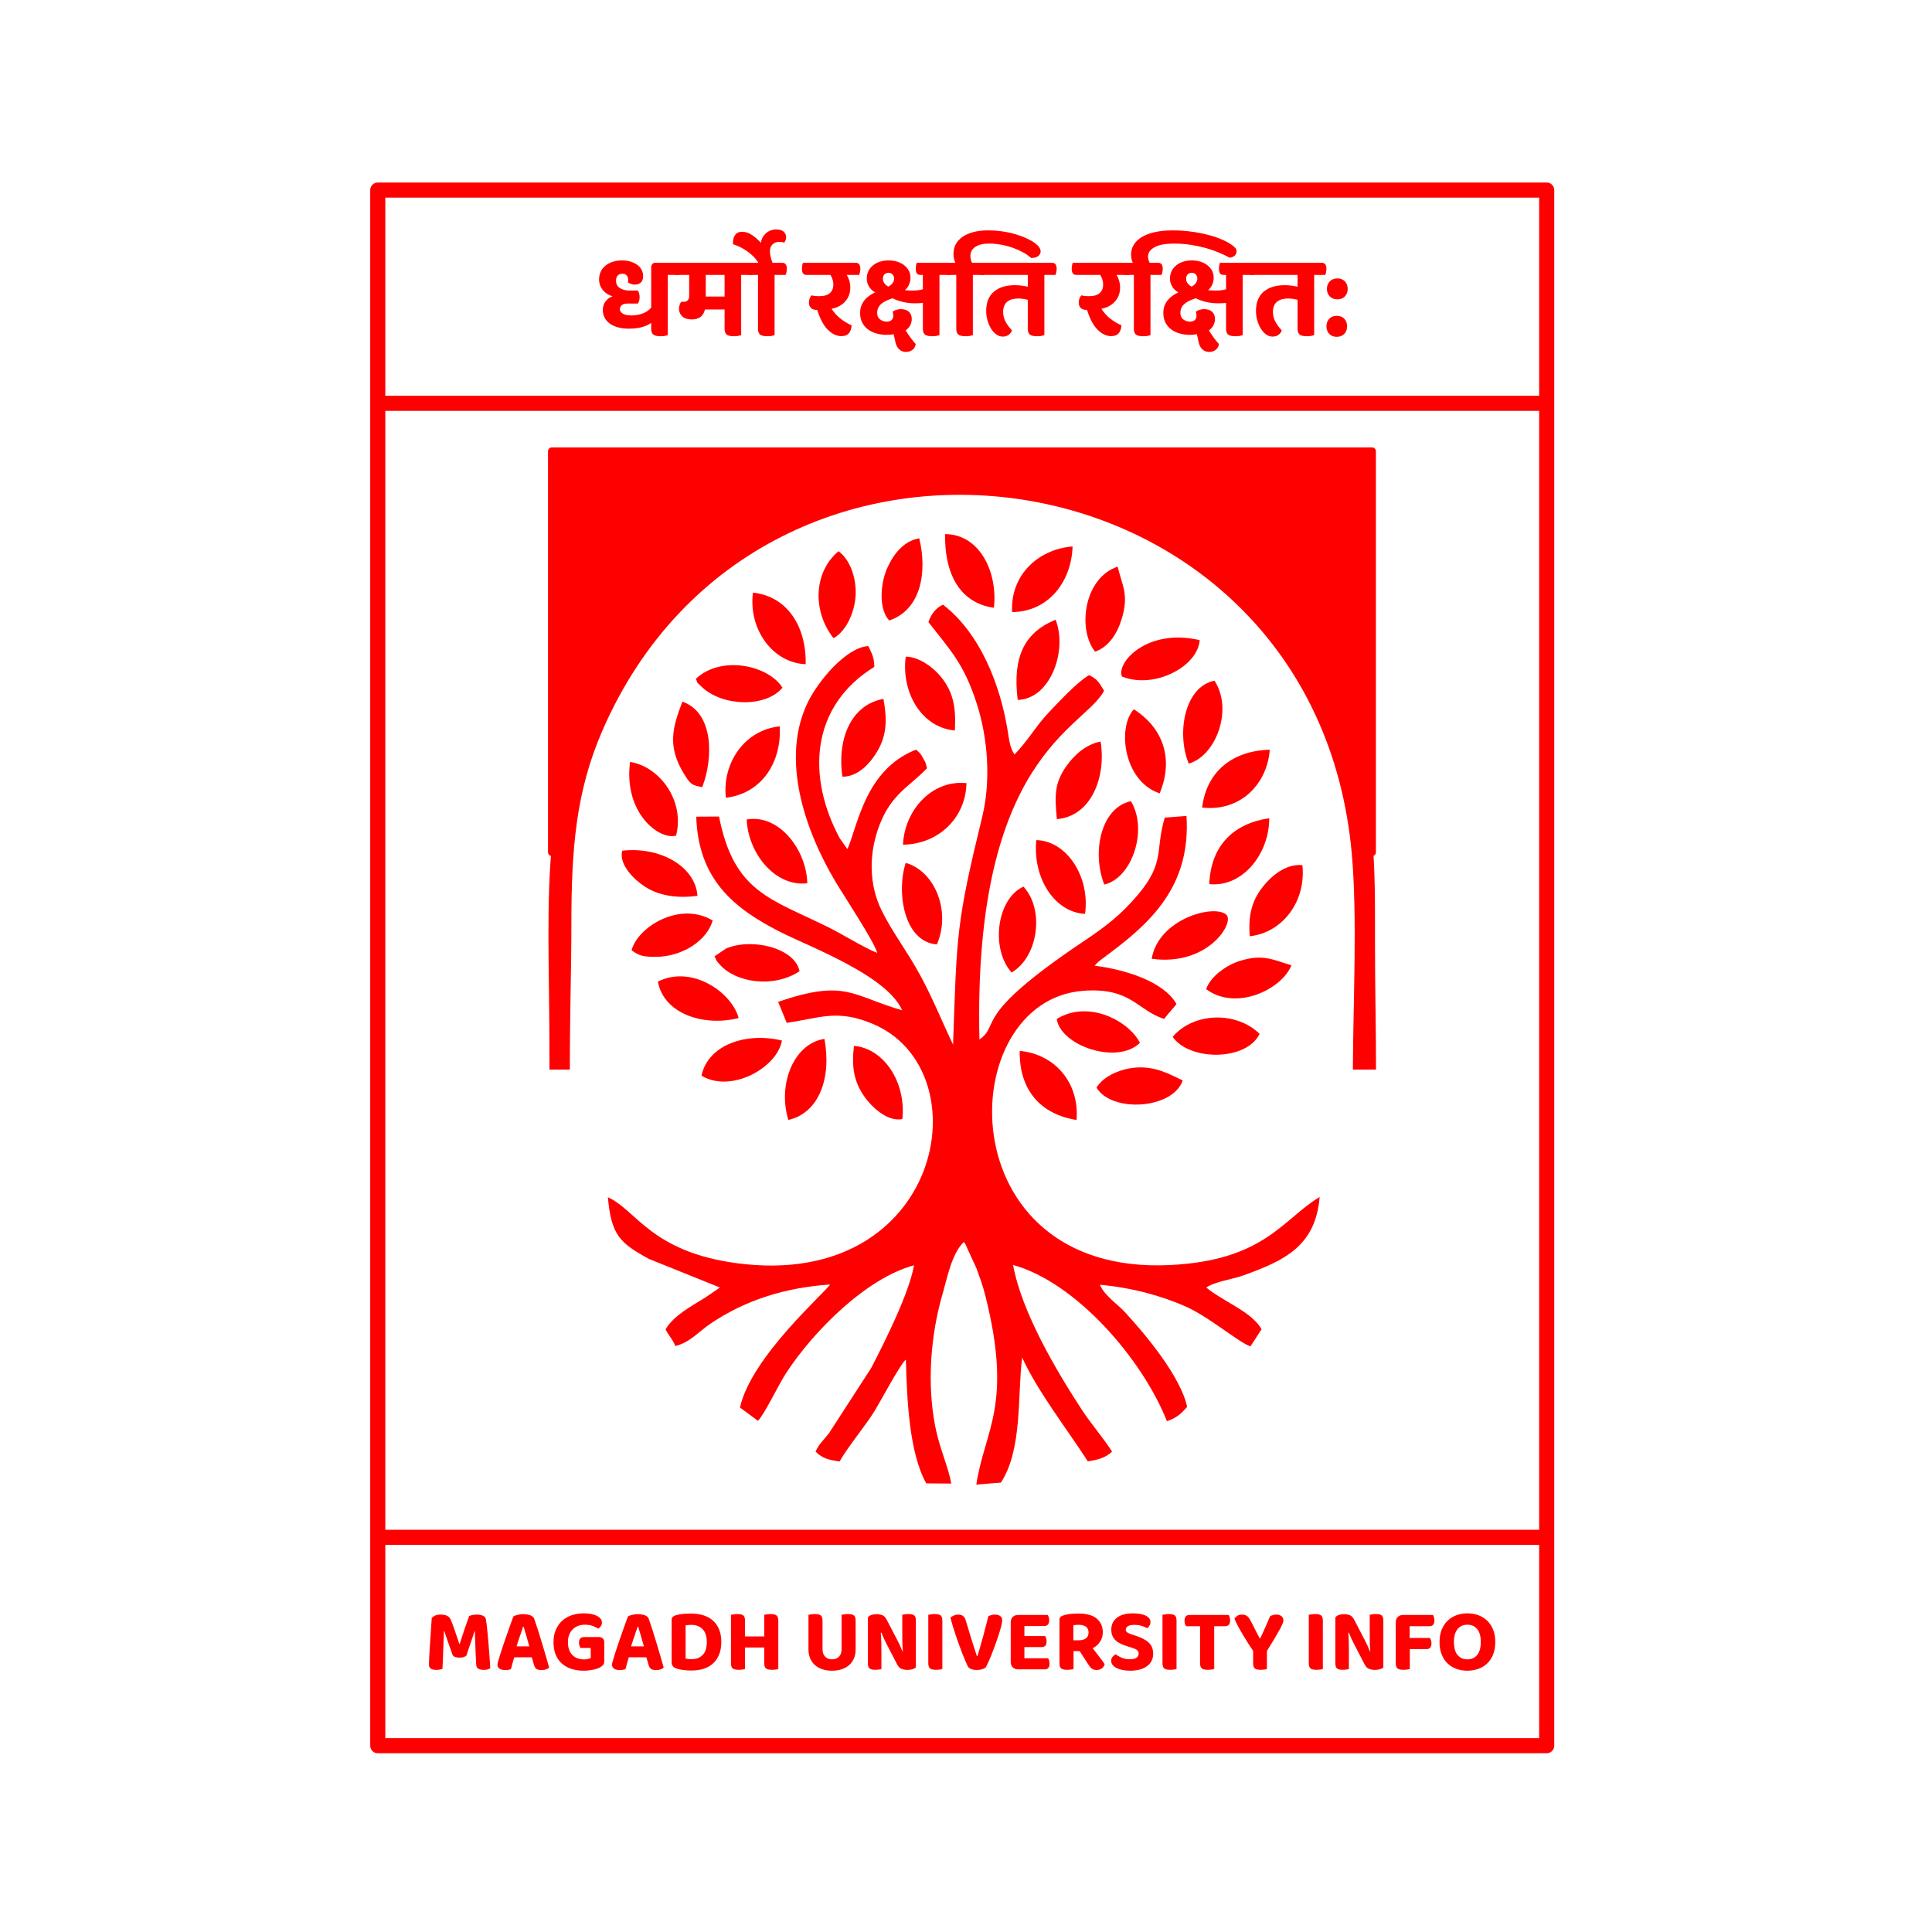 <?xml version="1.0" encoding="UTF-8"?>
<!DOCTYPE svg PUBLIC "-//W3C//DTD SVG 1.1//EN" "http://www.w3.org/Graphics/SVG/1.1/DTD/svg11.dtd">
<!-- Creator: CorelDRAW 2021 (64-Bit) -->
<svg xmlns="http://www.w3.org/2000/svg" xml:space="preserve" width="43.349mm" height="43.349mm" version="1.1" style="shape-rendering:geometricPrecision; text-rendering:geometricPrecision; image-rendering:optimizeQuality; fill-rule:evenodd; clip-rule:evenodd"
viewBox="0 0 4334.92 4334.92"
 xmlns:xlink="http://www.w3.org/1999/xlink"
 xmlns:xodm="http://www.corel.com/coreldraw/odm/2003">
 <defs>
  <style type="text/css">
   <![CDATA[
    .str0 {stroke:red;stroke-width:33.87;stroke-linecap:round;stroke-linejoin:round;stroke-miterlimit:22.926}
    .str1 {stroke:red;stroke-width:16.93;stroke-linecap:round;stroke-linejoin:round;stroke-miterlimit:22.926}
    .fil0 {fill:none}
    .fil2 {fill:red}
    .fil1 {fill:red;fill-rule:nonzero}
   ]]>
  </style>
 </defs>
 <g id="Layer_x0020_1">
  <g id="_2536985975568">
   <path class="fil0 str0" d="M847.61 426.5l2622.78 0 0 478.47 -2622.78 0 0 -5.53 0 -472.94zm2622.78 478.47l-2622.78 0 0 2538.85m0 0l0 5.53 2622.78 0 0 -2544.38m-2622.78 2544.38l0 467.54 2622.78 0 0 -467.54 -2622.78 0z"/>
   <path class="fil1" d="M1046.39 3714.91c-1.61,1.34 -3.69,2.41 -6.23,3.21 -2.54,0.81 -5.42,1.21 -8.63,1.21 -4.29,0 -7.87,-0.54 -10.75,-1.61 -2.87,-1.07 -4.78,-2.94 -5.72,-5.62 -4.28,-12.45 -7.93,-22.79 -10.94,-31.02 -3.01,-8.23 -5.39,-15.36 -7.13,-21.39l-0.8 0c-0.4,8.3 -0.74,15.9 -1.01,22.79 -0.26,6.9 -0.5,13.62 -0.7,20.18 -0.2,6.56 -0.43,13.19 -0.7,19.88 -0.27,6.69 -0.6,14.06 -1.01,22.09 -1.47,0.53 -3.44,1.04 -5.92,1.5 -2.48,0.47 -5.05,0.71 -7.73,0.71 -5.22,0 -9.3,-0.91 -12.25,-2.71 -2.94,-1.81 -4.41,-4.92 -4.41,-9.34 0,-2.54 0.1,-6.06 0.3,-10.54 0.2,-4.49 0.46,-9.64 0.8,-15.46 0.33,-5.83 0.74,-12.08 1.2,-18.78 0.47,-6.69 0.94,-13.48 1.41,-20.38 0.47,-6.89 0.9,-13.72 1.3,-20.48 0.41,-6.76 0.81,-13.02 1.21,-18.77 1.07,-1.47 3.25,-3.11 6.53,-4.92 3.27,-1.81 7.86,-2.71 13.75,-2.71 6.29,0 11.24,1 14.86,3.01 3.61,2.01 6.36,5.29 8.23,9.84 1.47,3.61 3.01,7.66 4.62,12.15 1.6,4.48 3.21,9.07 4.82,13.75 1.6,4.69 3.18,9.34 4.72,13.96 1.54,4.61 2.97,8.86 4.31,12.75l1.01 0c3.74,-11.78 7.49,-23.2 11.24,-34.24 3.75,-11.04 7.03,-20.31 9.84,-27.81 1.87,-0.94 4.25,-1.74 7.13,-2.41 2.88,-0.67 6.05,-1 9.54,-1 6.02,0 10.84,0.87 14.45,2.61 3.62,1.74 5.76,4.28 6.43,7.63 0.53,2.68 1.14,6.76 1.8,12.25 0.67,5.48 1.34,11.78 2.01,18.87 0.67,7.1 1.34,14.56 2.01,22.39 0.67,7.83 1.27,15.39 1.81,22.69 0.53,7.29 1,13.95 1.4,19.98 0.4,6.02 0.67,10.71 0.81,14.05 -2.01,1.21 -4.15,2.11 -6.43,2.71 -2.27,0.61 -5.15,0.91 -8.63,0.91 -4.42,0 -8.2,-0.81 -11.35,-2.41 -3.14,-1.61 -4.85,-4.76 -5.12,-9.44 -0.93,-15.53 -1.57,-29.75 -1.91,-42.67 -0.33,-12.92 -0.7,-23.52 -1.1,-31.82l-1 0c-1.61,5.62 -3.92,12.71 -6.93,21.28 -3.01,8.57 -6.73,19.61 -11.14,33.13z"/>
   <path id="_1" class="fil1" d="M1193.16 3718.52l-39.35 0c-1.48,4.82 -2.85,9.58 -4.12,14.26 -1.27,4.69 -2.38,8.84 -3.31,12.45 -1.74,0.54 -3.55,1 -5.42,1.41 -1.88,0.4 -4.15,0.6 -6.83,0.6 -5.89,0 -10.34,-1.04 -13.35,-3.11 -3.02,-2.08 -4.52,-5.06 -4.52,-8.94 0,-1.87 0.27,-3.68 0.8,-5.42 0.54,-1.74 1.14,-3.75 1.81,-6.02 0.94,-3.62 2.27,-8.1 4.02,-13.46 1.74,-5.35 3.64,-11.14 5.72,-17.37 2.07,-6.22 4.25,-12.61 6.52,-19.17 2.28,-6.56 4.49,-12.82 6.63,-18.78 2.14,-5.95 4.08,-11.41 5.82,-16.36 1.74,-4.95 3.21,-8.9 4.42,-11.85 2.01,-1.2 5.12,-2.34 9.34,-3.41 4.21,-1.07 8.4,-1.61 12.55,-1.61 6.02,0 11.34,0.84 15.96,2.51 4.62,1.68 7.6,4.45 8.93,8.34 2.55,7.09 5.29,15.32 8.24,24.69 2.94,9.37 5.92,19.01 8.93,28.92 3.01,9.9 5.92,19.68 8.74,29.31 2.81,9.64 5.28,18.27 7.42,25.9 -1.47,1.75 -3.64,3.15 -6.52,4.22 -2.88,1.07 -6.33,1.61 -10.34,1.61 -5.76,0 -9.81,-1.01 -12.15,-3.01 -2.34,-2.01 -4.05,-5.16 -5.12,-9.44l-4.82 -16.27zm-19.48 -68.67c-1.87,6.03 -4.18,12.89 -6.92,20.59 -2.75,7.69 -5.32,15.56 -7.73,23.59l28.71 0c-2.28,-8.43 -4.58,-16.5 -6.93,-24.2 -2.34,-7.69 -4.31,-14.35 -5.92,-19.98l-1.21 0z"/>
   <path id="_2" class="fil1" d="M1355.8 3726.76c0,3.88 -0.74,6.76 -2.21,8.63 -1.47,1.88 -3.81,3.75 -7.03,5.62 -1.87,1.07 -4.15,2.08 -6.82,3.02 -2.68,0.93 -5.66,1.74 -8.94,2.4 -3.28,0.67 -6.69,1.21 -10.24,1.61 -3.55,0.4 -7.06,0.6 -10.54,0.6 -9.64,0 -18.57,-1.23 -26.81,-3.71 -8.23,-2.48 -15.42,-6.33 -21.58,-11.55 -6.16,-5.22 -10.98,-11.84 -14.46,-19.87 -3.48,-8.04 -5.22,-17.67 -5.22,-28.92 0,-10.57 1.77,-19.91 5.32,-28.01 3.55,-8.1 8.37,-14.86 14.46,-20.28 6.09,-5.42 13.25,-9.5 21.48,-12.25 8.24,-2.74 17.1,-4.11 26.61,-4.11 12.45,0 22.35,1.94 29.71,5.82 7.37,3.88 11.05,8.83 11.05,14.86 0,3.08 -0.8,5.79 -2.41,8.13 -1.61,2.34 -3.48,4.18 -5.62,5.52 -3.35,-2.14 -7.53,-4.15 -12.55,-6.02 -5.02,-1.88 -10.95,-2.81 -17.77,-2.81 -5.62,0 -10.74,0.9 -15.36,2.71 -4.62,1.81 -8.6,4.38 -11.95,7.73 -3.35,3.34 -5.96,7.43 -7.83,12.25 -1.87,4.82 -2.81,10.24 -2.81,16.26 0,6.56 0.9,12.28 2.71,17.17 1.81,4.88 4.32,8.93 7.53,12.15 3.21,3.21 7.06,5.62 11.54,7.22 4.49,1.61 9.34,2.41 14.56,2.41 3.21,0 6.13,-0.33 8.74,-1 2.61,-0.67 4.65,-1.34 6.12,-2.01l0 -22.69 -23.09 0c-0.8,-1.34 -1.54,-3.08 -2.21,-5.22 -0.67,-2.14 -1,-4.42 -1,-6.82 0,-4.29 1,-7.43 3.01,-9.44 2.01,-2.01 4.62,-3.01 7.83,-3.01l33.73 0c3.75,0 6.69,1.03 8.84,3.11 2.14,2.07 3.21,4.98 3.21,8.73l0 41.77z"/>
   <path id="_3" class="fil1" d="M1450.17 3718.52l-39.35 0c-1.48,4.82 -2.85,9.58 -4.12,14.26 -1.27,4.69 -2.38,8.84 -3.31,12.45 -1.74,0.54 -3.55,1 -5.42,1.41 -1.88,0.4 -4.15,0.6 -6.83,0.6 -5.89,0 -10.34,-1.04 -13.35,-3.11 -3.02,-2.08 -4.52,-5.06 -4.52,-8.94 0,-1.87 0.27,-3.68 0.8,-5.42 0.54,-1.74 1.14,-3.75 1.81,-6.02 0.94,-3.62 2.27,-8.1 4.02,-13.46 1.74,-5.35 3.64,-11.14 5.72,-17.37 2.07,-6.22 4.25,-12.61 6.52,-19.17 2.28,-6.56 4.49,-12.82 6.63,-18.78 2.14,-5.95 4.08,-11.41 5.82,-16.36 1.74,-4.95 3.21,-8.9 4.42,-11.85 2.01,-1.2 5.12,-2.34 9.34,-3.41 4.21,-1.07 8.4,-1.61 12.55,-1.61 6.02,0 11.34,0.84 15.96,2.51 4.62,1.68 7.6,4.45 8.93,8.34 2.55,7.09 5.29,15.32 8.24,24.69 2.94,9.37 5.92,19.01 8.93,28.92 3.01,9.9 5.92,19.68 8.74,29.31 2.81,9.64 5.28,18.27 7.42,25.9 -1.47,1.75 -3.64,3.15 -6.52,4.22 -2.88,1.07 -6.33,1.61 -10.34,1.61 -5.76,0 -9.81,-1.01 -12.15,-3.01 -2.34,-2.01 -4.05,-5.16 -5.12,-9.44l-4.82 -16.27zm-19.48 -68.67c-1.87,6.03 -4.18,12.89 -6.92,20.59 -2.75,7.69 -5.32,15.56 -7.73,23.59l28.71 0c-2.28,-8.43 -4.58,-16.5 -6.93,-24.2 -2.34,-7.69 -4.31,-14.35 -5.92,-19.98l-1.21 0z"/>
   <path id="_4" class="fil1" d="M1585.91 3684.39c0,-12.98 -3.18,-22.66 -9.54,-29.01 -6.36,-6.36 -14.63,-9.54 -24.8,-9.54 -2.41,0 -4.68,0.07 -6.83,0.2 -2.14,0.13 -4.28,0.4 -6.42,0.8l0 74.7c1.74,0.4 3.85,0.7 6.32,0.9 2.48,0.2 4.86,0.3 7.13,0.3 10.44,0 18.74,-3.18 24.9,-9.54 6.16,-6.35 9.24,-15.96 9.24,-28.81zm32.52 -0.4c0,10.71 -1.6,20.08 -4.82,28.11 -3.21,8.03 -7.73,14.72 -13.55,20.08 -5.82,5.35 -12.85,9.37 -21.08,12.05 -8.23,2.67 -17.37,4.01 -27.41,4.01 -2.27,0 -4.85,-0.07 -7.73,-0.2 -2.88,-0.13 -5.82,-0.37 -8.83,-0.7 -3.02,-0.34 -6.06,-0.8 -9.14,-1.41 -3.08,-0.6 -5.89,-1.37 -8.43,-2.31 -6.96,-2.54 -10.44,-7.09 -10.44,-13.65l0 -95.58c0,-2.67 0.7,-4.75 2.1,-6.22 1.41,-1.47 3.45,-2.68 6.13,-3.61 5.49,-1.74 11.31,-2.88 17.47,-3.42 6.15,-0.53 11.78,-0.8 16.86,-0.8 10.31,0 19.68,1.27 28.11,3.81 8.44,2.55 15.67,6.46 21.69,11.75 6.02,5.29 10.71,11.91 14.05,19.88 3.35,7.96 5.02,17.37 5.02,28.21z"/>
   <path id="_5" class="fil1" d="M1671.64 3745.03c-1.47,0.4 -3.55,0.77 -6.23,1.1 -2.67,0.34 -5.48,0.51 -8.43,0.51 -6.29,0 -10.67,-1.08 -13.15,-3.22 -2.48,-2.14 -3.71,-6.02 -3.71,-11.64l0 -108.63c1.47,-0.27 3.58,-0.6 6.32,-1 2.74,-0.41 5.45,-0.61 8.13,-0.61 6.03,0 10.38,1.01 13.05,3.02 2.68,2 4.02,5.95 4.02,11.84l0 35.34 43.17 0 0 -48.59c1.47,-0.27 3.58,-0.6 6.32,-1 2.75,-0.41 5.53,-0.61 8.34,-0.61 5.89,0 10.17,1.07 12.85,3.22 2.67,2.14 4.01,6.15 4.01,12.04l0 108.23c-1.47,0.4 -3.54,0.77 -6.22,1.1 -2.68,0.34 -5.49,0.51 -8.43,0.51 -6.3,0 -10.68,-1.08 -13.16,-3.22 -2.47,-2.14 -3.71,-6.02 -3.71,-11.64l0 -35.14 -43.17 0 0 48.39z"/>
   <path id="_6" class="fil1" d="M1866.81 3748.64c-8.3,0 -15.69,-1.13 -22.19,-3.41 -6.49,-2.28 -12.01,-5.49 -16.56,-9.64 -4.55,-4.15 -8.03,-9.13 -10.44,-14.96 -2.41,-5.82 -3.62,-12.35 -3.62,-19.57l0 -77.91c1.48,-0.27 3.58,-0.6 6.33,-1 2.74,-0.41 5.52,-0.61 8.33,-0.61 6.02,0 10.34,1.01 12.95,3.02 2.61,2 3.92,5.95 3.92,11.84l0 64.05c0,7.23 1.97,12.82 5.92,16.77 3.95,3.95 9.07,5.92 15.36,5.92 6.43,0 11.61,-1.97 15.56,-5.92 3.95,-3.95 5.93,-9.54 5.93,-16.77l0 -77.3c1.47,-0.27 3.58,-0.6 6.32,-1 2.74,-0.41 5.52,-0.61 8.33,-0.61 6.03,0 10.34,1.01 12.95,3.02 2.61,2 3.92,5.95 3.92,11.84l0 64.66c0,7.22 -1.21,13.75 -3.61,19.57 -2.41,5.83 -5.89,10.81 -10.45,14.96 -4.55,4.15 -10.1,7.36 -16.66,9.64 -6.56,2.28 -13.99,3.41 -22.29,3.41z"/>
   <path id="_7" class="fil1" d="M2054.95 3741.41c-1.88,1.61 -4.42,2.92 -7.63,3.92 -3.21,1 -7.03,1.51 -11.45,1.51 -4.55,0 -8.83,-0.74 -12.85,-2.21 -4.01,-1.47 -7.36,-4.82 -10.04,-10.04l-23.29 -44.98c-2.27,-4.28 -4.38,-8.57 -6.32,-12.85 -1.94,-4.28 -3.85,-8.77 -5.73,-13.45l-1.4 0.4c0.67,8.03 1.07,15.69 1.2,22.99 0.14,7.3 0.2,14.36 0.2,21.18l0 37.35c-1.33,0.27 -3.31,0.57 -5.92,0.9 -2.61,0.34 -5.32,0.51 -8.13,0.51 -6.02,0 -10.24,-1.04 -12.65,-3.12 -2.41,-2.07 -3.61,-5.79 -3.61,-11.14l0 -103.41c1.6,-2.27 4.18,-4.05 7.73,-5.32 3.54,-1.27 7.32,-1.91 11.34,-1.91 4.69,0 9,0.74 12.95,2.21 3.95,1.48 7.26,4.75 9.94,9.84l23.49 45.18c2.28,4.28 4.39,8.57 6.33,12.85 1.94,4.28 3.85,8.77 5.72,13.45l0.8 -0.2c-0.67,-8.97 -1.03,-17.47 -1.1,-25.5 -0.07,-8.03 -0.1,-15.73 -0.1,-23.09l0 -33.33c1.34,-0.27 3.31,-0.6 5.92,-1 2.61,-0.41 5.39,-0.61 8.33,-0.61 6.03,0 10.25,1.04 12.65,3.12 2.41,2.07 3.62,5.79 3.62,11.14l0 105.61z"/>
   <path id="_8" class="fil1" d="M2099.72 3746.64c-6.29,0 -10.67,-1.08 -13.15,-3.22 -2.48,-2.14 -3.71,-6.02 -3.71,-11.64l0 -108.63c1.47,-0.27 3.58,-0.6 6.32,-1 2.74,-0.41 5.52,-0.61 8.33,-0.61 6.03,0 10.34,1.01 12.95,3.02 2.61,2 3.92,5.95 3.92,11.84l0 108.63c-1.47,0.4 -3.55,0.77 -6.23,1.1 -2.67,0.34 -5.48,0.51 -8.43,0.51z"/>
   <path id="_9" class="fil1" d="M2211.36 3741.62c-1.74,1.47 -4.39,2.74 -7.93,3.81 -3.55,1.07 -7.4,1.61 -11.55,1.61 -5.09,0 -9.44,-0.74 -13.05,-2.21 -3.62,-1.47 -6.09,-3.55 -7.43,-6.23 -1.61,-3.21 -3.48,-7.32 -5.62,-12.34 -2.14,-5.02 -4.39,-10.58 -6.73,-16.67 -2.34,-6.09 -4.79,-12.62 -7.33,-19.58 -2.54,-6.96 -4.98,-13.95 -7.33,-20.98 -2.34,-7.03 -4.55,-13.92 -6.62,-20.68 -2.08,-6.76 -3.85,-13.02 -5.32,-18.78 1.74,-1.6 4.18,-3.14 7.32,-4.61 3.15,-1.48 6.53,-2.21 10.14,-2.21 4.42,0 8,0.97 10.75,2.91 2.74,1.94 4.85,5.39 6.32,10.34 4.02,13.92 8.03,27.31 12.05,40.16 4.01,12.85 8.3,26.1 12.85,39.75l1.2 0c4.02,-12.98 8.17,-27.3 12.45,-42.96 4.29,-15.67 8.3,-31.19 12.05,-46.59 2.14,-1.07 4.42,-1.94 6.83,-2.61 2.41,-0.67 5.15,-1 8.23,-1 4.42,0 8.2,1 11.34,3.01 3.15,2.01 4.72,5.29 4.72,9.84 0,2.81 -0.7,7.03 -2.11,12.65 -1.4,5.62 -3.24,11.98 -5.52,19.07 -2.27,7.1 -4.82,14.53 -7.63,22.29 -2.81,7.77 -5.59,15.13 -8.33,22.09 -2.74,6.96 -5.35,13.12 -7.83,18.47 -2.48,5.36 -4.45,9.17 -5.92,11.45z"/>
   <path id="_10" class="fil1" d="M2284.44 3745.63c-5.09,0 -9.14,-1.5 -12.15,-4.52 -3.01,-3.01 -4.51,-7.06 -4.51,-12.14l0 -88.75c0,-5.09 1.5,-9.14 4.51,-12.15 3.01,-3.01 7.06,-4.52 12.15,-4.52l66.46 0c0.81,1.34 1.54,3.01 2.21,5.02 0.67,2.01 1.01,4.28 1.01,6.83 0,4.42 -0.98,7.69 -2.92,9.84 -1.94,2.14 -4.65,3.21 -8.13,3.21l-44.57 0 0 22.49 46.58 0c0.8,1.34 1.54,3.01 2.21,5.02 0.67,2.01 1,4.28 1,6.82 0,4.42 -0.93,7.67 -2.81,9.74 -1.87,2.08 -4.55,3.11 -8.03,3.11l-38.95 0 0 25.1 53.21 0c0.8,1.34 1.53,3.08 2.2,5.22 0.67,2.15 1.01,4.49 1.01,7.03 0,4.42 -0.97,7.63 -2.91,9.64 -1.94,2.01 -4.59,3.01 -7.93,3.01l-59.64 0z"/>
   <path id="_11" class="fil1" d="M2474.39 3662.71c0,7.76 -2.04,14.72 -6.13,20.88 -4.08,6.16 -9.6,11.04 -16.56,14.66 5.49,7.22 10.74,14.02 15.76,20.38 5.02,6.35 8.73,11.47 11.14,15.36 -1.2,4.28 -3.44,7.53 -6.72,9.73 -3.28,2.21 -6.86,3.32 -10.74,3.32 -5.09,0 -8.97,-1.11 -11.65,-3.32 -2.68,-2.2 -5.22,-5.25 -7.63,-9.13l-19.28 -29.92 -13.85 0 0 40.36c-1.47,0.4 -3.55,0.77 -6.23,1.1 -2.67,0.34 -5.48,0.51 -8.43,0.51 -6.29,0 -10.67,-1.08 -13.15,-3.22 -2.48,-2.14 -3.71,-6.02 -3.71,-11.64l0 -97.39c0,-2.67 0.7,-4.75 2.1,-6.22 1.41,-1.47 3.45,-2.61 6.13,-3.41 4.28,-1.61 9.43,-2.75 15.46,-3.42 6.02,-0.67 12.31,-1 18.87,-1 18.21,0 31.86,3.78 40.96,11.34 9.11,7.57 13.66,17.91 13.66,31.03zm-53.61 17.66c6.42,0 11.64,-1.43 15.66,-4.31 4.01,-2.88 6.02,-7.26 6.02,-13.15 0,-11.52 -7.69,-17.27 -23.09,-17.27 -2.14,0 -4.08,0.1 -5.82,0.3 -1.74,0.2 -3.48,0.43 -5.22,0.7l0 33.73 12.45 0z"/>
   <path id="_12" class="fil1" d="M2535.23 3722.94c7.09,0 12.15,-1.24 15.16,-3.71 3.01,-2.48 4.52,-5.46 4.52,-8.94 0,-3.21 -1.17,-5.79 -3.52,-7.73 -2.34,-1.94 -5.85,-3.65 -10.54,-5.12l-10.24 -3.21c-5.62,-1.74 -10.71,-3.65 -15.26,-5.72 -4.55,-2.08 -8.43,-4.55 -11.64,-7.43 -3.22,-2.88 -5.73,-6.29 -7.53,-10.24 -1.81,-3.95 -2.72,-8.74 -2.72,-14.36 0,-11.24 4.25,-20.15 12.75,-26.7 8.51,-6.56 20.32,-9.84 35.44,-9.84 5.76,0 11.08,0.4 15.97,1.2 4.88,0.8 9.07,2.04 12.55,3.72 3.48,1.67 6.22,3.71 8.23,6.12 2.01,2.41 3.01,5.22 3.01,8.43 0,3.08 -0.77,5.79 -2.31,8.14 -1.54,2.34 -3.31,4.31 -5.32,5.92 -3.08,-2.14 -7.16,-3.95 -12.25,-5.42 -5.08,-1.47 -10.64,-2.21 -16.66,-2.21 -6.43,0 -11.18,1 -14.26,3.01 -3.08,2.01 -4.62,4.55 -4.62,7.63 0,2.68 1.01,4.72 3.01,6.12 2.01,1.41 5.16,2.85 9.44,4.32l10.84 3.62c6.3,2.14 11.82,4.45 16.57,6.92 4.75,2.48 8.73,5.29 11.95,8.44 3.21,3.14 5.62,6.76 7.23,10.84 1.6,4.08 2.4,8.73 2.4,13.95 0,5.63 -1.1,10.75 -3.31,15.36 -2.21,4.62 -5.49,8.61 -9.84,11.95 -4.35,3.35 -9.7,5.96 -16.06,7.83 -6.36,1.88 -13.69,2.81 -21.99,2.81 -6.15,0 -11.84,-0.5 -17.06,-1.5 -5.22,-1.01 -9.74,-2.45 -13.56,-4.32 -3.81,-1.87 -6.82,-4.18 -9.03,-6.93 -2.21,-2.74 -3.32,-5.85 -3.32,-9.33 0,-3.62 1.04,-6.63 3.12,-9.04 2.07,-2.41 4.38,-4.35 6.92,-5.82 3.62,2.94 8.14,5.55 13.56,7.83 5.42,2.27 11.54,3.41 18.37,3.41z"/>
   <path id="_13" class="fil1" d="M2625.18 3746.64c-6.29,0 -10.67,-1.08 -13.15,-3.22 -2.48,-2.14 -3.71,-6.02 -3.71,-11.64l0 -108.63c1.47,-0.27 3.58,-0.6 6.32,-1 2.74,-0.41 5.52,-0.61 8.33,-0.61 6.03,0 10.34,1.01 12.95,3.02 2.61,2 3.92,5.95 3.92,11.84l0 108.63c-1.47,0.4 -3.55,0.77 -6.23,1.1 -2.67,0.34 -5.48,0.51 -8.43,0.51z"/>
   <path id="_14" class="fil1" d="M2724.37 3648.85l0 96.18c-1.48,0.4 -3.55,0.77 -6.23,1.1 -2.67,0.34 -5.49,0.51 -8.43,0.51 -6.29,0 -10.71,-1.08 -13.25,-3.22 -2.55,-2.14 -3.82,-6.02 -3.82,-11.64l0 -82.93 -31.52 0c-0.8,-1.34 -1.57,-3.08 -2.31,-5.22 -0.74,-2.14 -1.1,-4.48 -1.1,-7.03 0,-4.55 1,-7.86 3.01,-9.94 2,-2.07 4.75,-3.11 8.23,-3.11l87.74 0c0.94,1.34 1.74,3.08 2.41,5.22 0.67,2.14 1.01,4.49 1.01,7.03 0,4.42 -1.01,7.7 -3.01,9.84 -2.01,2.14 -4.76,3.21 -8.24,3.21l-24.49 0z"/>
   <path id="_15" class="fil1" d="M2879.58 3636c0,1.61 -0.57,3.88 -1.71,6.83 -1.14,2.94 -3.11,7.02 -5.92,12.25 -2.81,5.22 -6.59,11.84 -11.35,19.87 -4.75,8.04 -10.74,17.87 -17.97,29.52l0 40.56c-1.47,0.4 -3.51,0.77 -6.12,1.1 -2.61,0.34 -5.32,0.51 -8.13,0.51 -6.29,0 -10.64,-1.08 -13.05,-3.22 -2.41,-2.14 -3.62,-5.89 -3.62,-11.24l0 -27.91c-3.48,-5.09 -7.23,-10.81 -11.24,-17.17 -4.02,-6.36 -7.97,-12.78 -11.85,-19.27 -3.88,-6.5 -7.5,-12.89 -10.84,-19.18 -3.35,-6.29 -6.03,-11.91 -8.03,-16.87 1.47,-2.27 3.58,-4.35 6.32,-6.22 2.75,-1.87 6.13,-2.81 10.14,-2.81 4.69,0 8.5,0.97 11.45,2.91 2.94,1.94 5.75,5.59 8.43,10.94 0.27,0.4 0.94,1.64 2.01,3.72 1.07,2.07 2.31,4.48 3.71,7.23 1.41,2.74 2.91,5.72 4.52,8.93 1.61,3.21 3.11,6.19 4.52,8.94 1.4,2.74 2.64,5.12 3.71,7.12 1.07,2.01 1.74,3.22 2.01,3.62l1 0c2.15,-4.42 4.12,-8.64 5.93,-12.65 1.8,-4.02 3.58,-8 5.32,-11.95 1.74,-3.95 3.51,-7.96 5.32,-12.05 1.81,-4.08 3.71,-8.53 5.72,-13.35 2.14,-1.07 4.52,-1.91 7.13,-2.51 2.61,-0.6 5.05,-0.9 7.33,-0.9 4.28,0 7.9,1.14 10.84,3.41 2.95,2.28 4.42,5.56 4.42,9.84z"/>
   <path id="_16" class="fil1" d="M2953.47 3746.64c-6.29,0 -10.67,-1.08 -13.15,-3.22 -2.48,-2.14 -3.71,-6.02 -3.71,-11.64l0 -108.63c1.47,-0.27 3.58,-0.6 6.32,-1 2.74,-0.41 5.52,-0.61 8.33,-0.61 6.03,0 10.34,1.01 12.95,3.02 2.61,2 3.92,5.95 3.92,11.84l0 108.63c-1.47,0.4 -3.55,0.77 -6.23,1.1 -2.67,0.34 -5.48,0.51 -8.43,0.51z"/>
   <path id="_17" class="fil1" d="M3103.86 3741.41c-1.88,1.61 -4.42,2.92 -7.63,3.92 -3.21,1 -7.03,1.51 -11.45,1.51 -4.55,0 -8.83,-0.74 -12.85,-2.21 -4.01,-1.47 -7.36,-4.82 -10.04,-10.04l-23.29 -44.98c-2.27,-4.28 -4.38,-8.57 -6.32,-12.85 -1.94,-4.28 -3.85,-8.77 -5.73,-13.45l-1.4 0.4c0.67,8.03 1.07,15.69 1.2,22.99 0.14,7.3 0.2,14.36 0.2,21.18l0 37.35c-1.33,0.27 -3.31,0.57 -5.92,0.9 -2.61,0.34 -5.32,0.51 -8.13,0.51 -6.02,0 -10.24,-1.04 -12.65,-3.12 -2.41,-2.07 -3.61,-5.79 -3.61,-11.14l0 -103.41c1.6,-2.27 4.18,-4.05 7.73,-5.32 3.54,-1.27 7.32,-1.91 11.34,-1.91 4.69,0 9,0.74 12.95,2.21 3.95,1.48 7.26,4.75 9.94,9.84l23.49 45.18c2.28,4.28 4.39,8.57 6.33,12.85 1.94,4.28 3.85,8.77 5.72,13.45l0.8 -0.2c-0.67,-8.97 -1.03,-17.47 -1.1,-25.5 -0.07,-8.03 -0.1,-15.73 -0.1,-23.09l0 -33.33c1.34,-0.27 3.31,-0.6 5.92,-1 2.61,-0.41 5.39,-0.61 8.33,-0.61 6.03,0 10.25,1.04 12.65,3.12 2.41,2.07 3.62,5.79 3.62,11.14l0 105.61z"/>
   <path id="_18" class="fil1" d="M3215.29 3623.55c0.81,1.34 1.54,3.08 2.21,5.22 0.67,2.14 1.01,4.49 1.01,7.03 0,4.42 -0.97,7.7 -2.91,9.84 -1.95,2.14 -4.66,3.21 -8.14,3.21l-44.57 0 0 26.3 45.58 0c0.8,1.48 1.57,3.22 2.31,5.22 0.73,2.01 1.1,4.36 1.1,7.03 0,4.42 -1,7.67 -3.01,9.74 -2.01,2.08 -4.69,3.11 -8.03,3.11l-37.55 0 0 44.78c-1.47,0.4 -3.55,0.77 -6.23,1.1 -2.67,0.34 -5.48,0.51 -8.43,0.51 -6.29,0 -10.67,-1.08 -13.15,-3.22 -2.48,-2.14 -3.71,-6.02 -3.71,-11.64l0 -91.56c0,-5.09 1.5,-9.14 4.51,-12.15 3.01,-3.01 7.06,-4.52 12.15,-4.52l66.86 0z"/>
   <path id="_19" class="fil1" d="M3355.04 3684.19c0,10.44 -1.57,19.68 -4.72,27.71 -3.14,8.03 -7.53,14.76 -13.15,20.18 -5.62,5.42 -12.25,9.54 -19.88,12.35 -7.63,2.81 -15.92,4.21 -24.89,4.21 -8.97,0 -17.27,-1.4 -24.9,-4.21 -7.63,-2.81 -14.22,-6.93 -19.78,-12.35 -5.55,-5.42 -9.9,-12.15 -13.05,-20.18 -3.15,-8.03 -4.72,-17.27 -4.72,-27.71 0,-10.44 1.61,-19.64 4.82,-27.61 3.21,-7.96 7.63,-14.66 13.25,-20.08 5.62,-5.42 12.22,-9.54 19.78,-12.35 7.56,-2.81 15.76,-4.21 24.6,-4.21 8.83,0 17.06,1.4 24.69,4.21 7.63,2.81 14.26,6.93 19.88,12.35 5.62,5.42 10.04,12.12 13.25,20.08 3.22,7.97 4.82,17.17 4.82,27.61zm-32.52 0c0,-12.85 -2.72,-22.52 -8.14,-29.01 -5.42,-6.5 -12.75,-9.74 -21.98,-9.74 -9.11,0 -16.4,3.24 -21.89,9.74 -5.49,6.49 -8.23,16.16 -8.23,29.01 0,12.98 2.71,22.72 8.13,29.21 5.42,6.5 12.75,9.74 21.99,9.74 9.23,0 16.56,-3.24 21.98,-9.74 5.42,-6.49 8.14,-16.23 8.14,-29.21z"/>
   <path class="fil1" d="M1498.35 616.82l0 135.28c-1.75,0.53 -3.98,1.05 -6.69,1.58 -2.71,0.52 -5.81,0.78 -9.31,0.78 -8.04,0 -13.59,-1.31 -16.65,-3.93 -3.05,-2.62 -4.58,-6.9 -4.58,-12.85l0 -13.1c-6.12,4.19 -13.24,7.38 -21.37,9.57 -8.13,2.18 -17.96,3.27 -29.49,3.27 -8.57,0 -16.39,-0.96 -23.47,-2.88 -7.08,-1.92 -13.15,-4.68 -18.22,-8.26 -5.07,-3.58 -9,-7.95 -11.8,-13.11 -2.79,-5.15 -4.19,-11.05 -4.19,-17.69 0,-7.35 1.96,-13.68 5.9,-19.01 3.93,-5.33 9.22,-9.22 15.86,-11.67 -3.5,-1.05 -7.04,-2.58 -10.62,-4.59 -3.58,-2.01 -6.82,-4.58 -9.7,-7.73 -2.88,-3.15 -5.24,-6.86 -7.08,-11.14 -1.83,-4.28 -2.75,-9.13 -2.75,-14.55 0,-6.47 1.27,-12.32 3.8,-17.57 2.53,-5.24 6.12,-9.7 10.75,-13.37 4.63,-3.67 10.05,-6.51 16.25,-8.52 6.21,-2.01 12.98,-3.01 20.32,-3.01 8.04,0 15.08,1.04 21.11,3.14 6.03,2.1 11.01,4.76 14.94,8 3.93,3.23 6.86,6.95 8.78,11.14 1.93,4.19 2.89,8.39 2.89,12.58 0,6.65 -1.71,11.54 -5.12,14.69 -3.4,3.14 -7.82,4.71 -13.23,4.71 -2.63,0 -5.34,-0.43 -8.13,-1.31 -2.8,-0.87 -5.33,-2.09 -7.6,-3.67 0.17,-0.87 0.3,-1.79 0.39,-2.75 0.09,-0.96 0.13,-1.97 0.13,-3.01 0,-3.67 -1.05,-6.86 -3.15,-9.57 -2.09,-2.71 -5.41,-4.07 -9.96,-4.07 -4.54,0 -8.04,1.36 -10.49,4.07 -2.44,2.71 -3.67,6.51 -3.67,11.4 0,7.52 2.93,13.11 8.79,16.78 5.85,3.67 12.97,5.51 21.36,5.51l18.88 0c1.05,1.57 1.97,3.62 2.75,6.16 0.79,2.53 1.18,5.37 1.18,8.52 0,3.14 -0.39,5.98 -1.18,8.52 -0.78,2.53 -1.7,4.5 -2.75,5.9l-22.28 0c-6.3,0 -10.89,1.18 -13.77,3.54 -2.88,2.36 -4.32,5.37 -4.32,9.04 0,4.02 2.18,7.38 6.55,10.09 4.37,2.71 11.01,4.07 19.92,4.07 8.04,0 16.13,-1.44 24.26,-4.33 8.12,-2.88 14.63,-7.38 19.53,-13.5l0 -90.19c0,-2.97 0.87,-5.41 2.62,-7.34 1.75,-1.92 4.02,-2.88 6.81,-2.88l44.57 0c7.17,0 10.75,4.54 10.75,13.63 0,1.92 -0.26,4.28 -0.78,7.08 -0.53,2.8 -1.14,4.98 -1.84,6.55l-24.9 0z"/>
   <path id="_1_0" class="fil1" d="M1662.99 616.82l0 135.28c-1.92,0.53 -4.2,1.05 -6.82,1.58 -2.62,0.52 -5.68,0.78 -9.17,0.78 -8.22,0 -13.81,-1.31 -16.78,-3.93 -2.97,-2.62 -4.46,-6.9 -4.46,-12.85l0 -43.25 -44.04 0c-3.5,14.85 -13.29,22.28 -29.37,22.28 -9.78,0 -17.04,-2.31 -21.76,-6.95 -4.72,-4.63 -7.08,-10.18 -7.08,-16.64 0,-5.6 1.58,-10.93 4.72,-16l6.3 0c3.67,0 6.55,-1.13 8.65,-3.4 2.09,-2.28 3.14,-5.42 3.14,-9.44l0 -47.46 -27.26 0c-4.02,0 -6.82,-1.18 -8.39,-3.53 -1.58,-2.36 -2.36,-5.9 -2.36,-10.62 0,-1.93 0.22,-4.2 0.65,-6.82 0.44,-2.62 1.01,-4.72 1.71,-6.29l168.84 0c7.16,0 10.74,4.54 10.74,13.63 0,1.92 -0.21,4.28 -0.65,7.08 -0.44,2.8 -1.09,4.98 -1.97,6.55l-24.64 0zm-79.44 48.51l42.21 0 0 -48.51 -42.21 0 0 48.51z"/>
   <path id="_2_1" class="fil1" d="M1759.46 544.47c-3.14,-1.23 -6.9,-1.84 -11.27,-1.84 -5.59,0 -10.44,1.84 -14.55,5.51 -4.11,3.67 -6.16,9.08 -6.16,16.25 0,2.97 0.44,6.47 1.31,10.49 0.87,4.02 2.01,7.86 3.41,11.53 0.35,1.4 0.7,2.45 1.05,3.15l21.5 0c7.16,0 10.74,4.54 10.74,13.63 0,1.92 -0.26,4.28 -0.78,7.08 -0.53,2.8 -1.23,4.98 -2.1,6.55l-24.64 0 0 135.28c-1.93,0.53 -4.2,1.05 -6.82,1.58 -2.62,0.52 -5.68,0.78 -9.18,0.78 -8.21,0 -13.8,-1.31 -16.77,-3.93 -2.98,-2.62 -4.46,-6.9 -4.46,-12.85l0 -120.86 -17.04 0c-4.02,0 -6.82,-1.18 -8.39,-3.53 -1.58,-2.36 -2.36,-5.9 -2.36,-10.62 0,-1.93 0.22,-4.2 0.65,-6.82 0.44,-2.62 1.01,-4.72 1.71,-6.29l26.21 0c-3.14,-5.24 -6.99,-10.09 -11.53,-14.55 -4.54,-4.46 -9.44,-8.48 -14.68,-12.06 -5.25,-3.58 -10.53,-6.64 -15.86,-9.18 -5.33,-2.53 -10.18,-4.41 -14.55,-5.63 -0.18,-0.88 -0.27,-1.71 -0.27,-2.49 0,-0.79 0,-1.62 0,-2.5 0,-6.11 1.66,-11.49 4.99,-16.12 3.32,-4.63 8.56,-6.95 15.73,-6.95 7.16,0 14.33,2.32 21.49,6.95 7.17,4.63 13.99,10.62 20.45,17.96 1.23,-8.91 5.07,-16.17 11.54,-21.76 6.46,-5.59 14.24,-8.39 23.33,-8.39 7.17,0 12.59,1.7 16.26,5.11 3.67,3.41 5.5,7.47 5.5,12.19 0,2.63 -0.44,4.98 -1.31,7.08 -0.87,2.1 -1.92,3.85 -3.15,5.25z"/>
   <path id="_3_2" class="fil1" d="M1899.98 616.82c2.45,4.02 4.37,8.48 5.77,13.38 1.4,4.89 2.1,9.96 2.1,15.2 0,12.06 -3.8,22.37 -11.41,30.94 -7.6,8.56 -17.78,14.07 -30.54,16.51 5.59,8.74 12.32,16.17 20.19,22.29 7.86,6.12 16.08,11.01 24.64,14.68 -0.17,6.99 -2.05,12.8 -5.63,17.43 -3.59,4.64 -9.4,6.95 -17.44,6.95 -10.14,0 -20.01,-4.59 -29.62,-13.76 -9.62,-9.18 -17.74,-24.17 -24.39,-44.96 -6.46,0 -11.18,-1.53 -14.15,-4.59 -2.97,-3.06 -4.46,-7.12 -4.46,-12.19 0,-3.15 0.52,-6.08 1.57,-8.79 1.05,-2.71 2.45,-5.11 4.2,-7.21 1.92,0.53 4.45,0.97 7.6,1.32 3.15,0.34 6.38,0.52 9.7,0.52 11.01,0 19.05,-2.36 24.12,-7.08 5.07,-4.72 7.6,-11.01 7.6,-18.88 0,-7.34 -2.18,-14.59 -6.55,-21.76l-53.22 0c-4.02,0 -6.82,-1.18 -8.39,-3.53 -1.57,-2.36 -2.36,-5.9 -2.36,-10.62 0,-1.93 0.22,-4.2 0.66,-6.82 0.43,-2.62 1,-4.72 1.7,-6.29l117.98 0c7.16,0 10.74,4.54 10.74,13.63 0,1.92 -0.26,4.28 -0.78,7.08 -0.53,2.8 -1.14,4.98 -1.84,6.55l-27.79 0z"/>
   <path id="_4_3" class="fil1" d="M2107.89 616.82l0 135.28c-1.92,0.53 -4.2,1.05 -6.82,1.58 -2.62,0.52 -5.68,0.78 -9.17,0.78 -8.22,0 -13.81,-1.31 -16.78,-3.93 -2.97,-2.62 -4.46,-6.9 -4.46,-12.85l0 -57.93c-2.8,0.34 -5.9,0.56 -9.31,0.65 -3.41,0.09 -6.6,0.13 -9.57,0.13 -9.43,0 -18.44,-1.09 -27,-3.28 -8.56,-2.18 -15.99,-4.85 -22.28,-7.99l-6.56 2.36c-9.09,3.32 -15.99,7.38 -20.71,12.19 -4.72,4.81 -7.08,10.88 -7.08,18.22 0,6.64 2.23,11.58 6.69,14.81 4.45,3.24 9.3,4.85 14.55,4.85 4.54,0 8.17,-1.13 10.88,-3.41 2.71,-2.27 4.06,-5.5 4.06,-9.7 0,-1.74 -0.13,-3.32 -0.39,-4.71 -0.26,-1.4 -0.57,-2.98 -0.92,-4.72 2.62,-1.75 5.42,-3.11 8.39,-4.07 2.97,-0.96 6.29,-1.44 9.96,-1.44 7.69,0 13.68,1.97 17.96,5.9 4.28,3.93 6.42,9.31 6.42,16.12 0,5.07 -1.13,9.79 -3.4,14.16 -2.28,4.37 -5.68,8.21 -10.23,11.54 4.2,6.81 8.17,12.71 11.93,17.69 3.76,4.98 7.3,9.31 10.62,12.98 -0.88,5.59 -3.32,9.92 -7.34,12.98 -4.02,3.06 -8.92,4.58 -14.68,4.58 -6.12,0 -11.23,-1.96 -15.34,-5.89 -4.11,-3.94 -6.86,-9.4 -8.26,-16.39l-3.93 -17.57c-4.2,1.05 -9.27,1.58 -15.21,1.58 -7.86,0 -15.42,-0.96 -22.68,-2.89 -7.25,-1.92 -13.63,-4.89 -19.13,-8.91 -5.51,-4.02 -9.92,-9.09 -13.24,-15.21 -3.32,-6.11 -4.99,-13.45 -4.99,-22.02 0,-6.29 0.97,-11.84 2.89,-16.65 1.92,-4.8 4.46,-9.08 7.6,-12.84 3.15,-3.76 6.73,-6.99 10.75,-9.7 4.02,-2.71 8.22,-5.11 12.58,-7.21 -1.92,-0.88 -4.02,-2.23 -6.29,-4.07 -2.27,-1.83 -4.32,-4.06 -6.16,-6.68 -1.83,-2.62 -3.36,-5.59 -4.59,-8.91 -1.22,-3.33 -1.83,-7 -1.83,-11.02 0,-6.99 1.44,-13.06 4.32,-18.22 2.89,-5.15 6.65,-9.43 11.28,-12.84 4.63,-3.41 9.83,-5.9 15.6,-7.47 5.76,-1.58 11.62,-2.36 17.56,-2.36 7.52,0 14.29,1 20.32,3.01 6.03,2.01 11.19,4.76 15.47,8.26 4.28,3.49 7.6,7.56 9.96,12.19 2.36,4.63 3.54,9.66 3.54,15.07 0,5.77 -1.09,11.06 -3.28,15.87 -2.18,4.8 -5.28,8.95 -9.3,12.45 5.24,0.52 11.01,0.79 17.3,0.79 4.02,0 7.95,-0.22 11.8,-0.66 3.84,-0.44 7.6,-1.18 11.27,-2.23l0 -32.25 -5.24 0c-4.02,0 -6.82,-1.18 -8.39,-3.53 -1.58,-2.36 -2.36,-5.9 -2.36,-10.62 0,-1.93 0.22,-4.2 0.65,-6.82 0.44,-2.62 1.01,-4.72 1.71,-6.29l67.64 0c7.16,0 10.75,4.54 10.75,13.63 0,1.92 -0.27,4.28 -0.79,7.08 -0.52,2.8 -1.14,4.98 -1.84,6.55l-24.9 0zm-126.89 8.66c0,3.84 1.18,7.29 3.54,10.35 2.36,3.06 5.2,5.46 8.52,7.21 3.32,-1.4 6.33,-3.76 9.04,-7.08 2.71,-3.32 4.07,-6.81 4.07,-10.48 0,-4.02 -1.18,-7.26 -3.54,-9.7 -2.36,-2.45 -5.29,-3.67 -8.79,-3.67 -3.67,0 -6.72,1.13 -9.17,3.4 -2.45,2.28 -3.67,5.6 -3.67,9.97z"/>
   <path id="_5_4" class="fil1" d="M2182.87 616.82l0 135.28c-1.93,0.53 -4.2,1.05 -6.82,1.58 -2.62,0.52 -5.68,0.78 -9.18,0.78 -8.21,0 -13.8,-1.31 -16.77,-3.93 -2.98,-2.62 -4.46,-6.9 -4.46,-12.85l0 -120.86 -17.04 0c-4.02,0 -6.82,-1.18 -8.39,-3.53 -1.58,-2.36 -2.36,-5.9 -2.36,-10.62 0,-1.93 0.22,-4.2 0.65,-6.82 0.44,-2.62 1.01,-4.72 1.71,-6.29l23.33 0c-1.22,-2.62 -2.23,-5.73 -3.01,-9.31 -0.79,-3.58 -1.18,-7.21 -1.18,-10.88 0,-8.04 1.79,-15.29 5.37,-21.76 3.58,-6.47 8.74,-11.97 15.47,-16.51 6.73,-4.55 14.81,-8.04 24.25,-10.49 9.44,-2.45 20.01,-3.67 31.72,-3.67 12.06,0 23.51,0.83 34.35,2.49 10.83,1.66 20.8,3.89 29.88,6.68 9.09,2.8 17.22,5.9 24.39,9.31 7.16,3.41 13.19,6.95 18.09,10.62 8.04,6.12 12.06,12.15 12.06,18.09 0,4.02 -1.75,7.47 -5.25,10.35 -3.49,2.89 -8.91,4.33 -16.25,4.33 -4.72,-4.37 -10.53,-8.48 -17.44,-12.32 -6.9,-3.85 -14.46,-7.26 -22.67,-10.23 -8.22,-2.97 -16.96,-5.33 -26.22,-7.08 -9.27,-1.74 -18.62,-2.62 -28.05,-2.62 -13.11,0 -23.34,2.45 -30.68,7.34 -7.34,4.9 -11.01,11.63 -11.01,20.19 0,5.94 1.22,11.1 3.67,15.47l18.62 0c7.16,0 10.74,4.54 10.74,13.63 0,1.92 -0.26,4.28 -0.78,7.08 -0.53,2.8 -1.23,4.98 -2.1,6.55l-24.64 0z"/>
   <path id="_6_5" class="fil1" d="M2343.31 616.82l0 135.28c-1.92,0.53 -4.19,1.05 -6.81,1.58 -2.62,0.52 -5.68,0.78 -9.18,0.78 -8.21,0 -13.81,-1.31 -16.78,-3.93 -2.97,-2.62 -4.45,-6.9 -4.45,-12.85l0 -65.01c-3.5,-0.88 -7,-1.58 -10.49,-2.1 -3.5,-0.52 -7.08,-0.79 -10.75,-0.79 -4.72,0 -9.18,0.53 -13.37,1.58 -4.2,1.04 -7.82,2.75 -10.88,5.11 -3.06,2.36 -5.46,5.46 -7.21,9.31 -1.75,3.84 -2.62,8.47 -2.62,13.89 0,8.39 1.96,16.04 5.9,22.94 3.93,6.9 8.6,13.15 14.02,18.75 -1.4,3.84 -3.84,7.12 -7.34,9.83 -3.49,2.71 -8.04,4.06 -13.63,4.06 -5.07,0 -9.88,-1.66 -14.42,-4.98 -4.54,-3.32 -8.48,-7.69 -11.8,-13.11 -3.32,-5.42 -5.94,-11.58 -7.86,-18.48 -1.93,-6.91 -2.89,-13.85 -2.89,-20.84 0,-19.23 5.77,-33.69 17.31,-43.39 11.53,-9.7 27.17,-14.55 46.92,-14.55 4.9,0 9.84,0.3 14.82,0.91 4.98,0.61 9.74,1.45 14.29,2.49l0 -26.48 -102.51 0c-4.02,0 -6.82,-1.18 -8.39,-3.53 -1.58,-2.36 -2.36,-5.9 -2.36,-10.62 0,-1.93 0.22,-4.2 0.65,-6.82 0.44,-2.62 1.01,-4.72 1.71,-6.29l164.9 0c7.17,0 10.75,4.54 10.75,13.63 0,1.92 -0.26,4.28 -0.78,7.08 -0.53,2.8 -1.14,4.98 -1.84,6.55l-24.91 0z"/>
   <path id="_7_6" class="fil1" d="M2505.33 616.82c2.45,4.02 4.37,8.48 5.77,13.38 1.4,4.89 2.1,9.96 2.1,15.2 0,12.06 -3.8,22.37 -11.41,30.94 -7.6,8.56 -17.78,14.07 -30.54,16.51 5.59,8.74 12.32,16.17 20.19,22.29 7.86,6.12 16.08,11.01 24.64,14.68 -0.17,6.99 -2.05,12.8 -5.63,17.43 -3.59,4.64 -9.4,6.95 -17.44,6.95 -10.14,0 -20.01,-4.59 -29.62,-13.76 -9.62,-9.18 -17.74,-24.17 -24.39,-44.96 -6.46,0 -11.18,-1.53 -14.15,-4.59 -2.97,-3.06 -4.46,-7.12 -4.46,-12.19 0,-3.15 0.52,-6.08 1.57,-8.79 1.05,-2.71 2.45,-5.11 4.2,-7.21 1.92,0.53 4.45,0.97 7.6,1.32 3.15,0.34 6.38,0.52 9.7,0.52 11.01,0 19.05,-2.36 24.12,-7.08 5.07,-4.72 7.6,-11.01 7.6,-18.88 0,-7.34 -2.18,-14.59 -6.55,-21.76l-53.22 0c-4.02,0 -6.82,-1.18 -8.39,-3.53 -1.57,-2.36 -2.36,-5.9 -2.36,-10.62 0,-1.93 0.22,-4.2 0.66,-6.82 0.43,-2.62 1,-4.72 1.7,-6.29l117.98 0c7.16,0 10.74,4.54 10.74,13.63 0,1.92 -0.26,4.28 -0.78,7.08 -0.53,2.8 -1.14,4.98 -1.84,6.55l-27.79 0z"/>
   <path id="_8_7" class="fil1" d="M2581.37 616.82l0 135.28c-1.93,0.53 -4.2,1.05 -6.82,1.58 -2.62,0.52 -5.68,0.78 -9.18,0.78 -8.21,0 -13.8,-1.31 -16.77,-3.93 -2.98,-2.62 -4.46,-6.9 -4.46,-12.85l0 -120.86 -17.04 0c-4.02,0 -6.82,-1.18 -8.39,-3.53 -1.58,-2.36 -2.36,-5.9 -2.36,-10.62 0,-1.93 0.22,-4.2 0.65,-6.82 0.44,-2.62 1.01,-4.72 1.71,-6.29l23.07 0c-1.22,-2.27 -2.19,-5.03 -2.88,-8.26 -0.7,-3.23 -1.05,-6.6 -1.05,-10.09 0,-8.04 2.01,-15.38 6.03,-22.03 4.02,-6.64 9.96,-12.36 17.82,-17.17 7.87,-4.8 17.66,-8.52 29.37,-11.14 11.71,-2.62 25.17,-3.93 40.37,-3.93 13.98,0 27.53,0.87 40.64,2.62 13.11,1.75 25.34,4.06 36.7,6.95 11.36,2.88 21.54,6.2 30.54,9.96 9.01,3.76 16.39,7.56 22.16,11.4 4.19,2.8 7.43,5.42 9.7,7.87 2.27,2.45 3.41,5.16 3.41,8.13 0,3.67 -1.32,6.81 -3.94,9.43 -2.62,2.63 -6.46,4.29 -11.53,4.99 -7.69,-4.2 -16.17,-8.22 -25.43,-12.06 -9.27,-3.85 -19.18,-7.21 -29.76,-10.1 -10.57,-2.88 -21.67,-5.2 -33.29,-6.95 -11.63,-1.74 -23.64,-2.62 -36.05,-2.62 -19.58,0 -34.26,2.71 -44.05,8.13 -9.79,5.42 -14.68,12.41 -14.68,20.97 0,2.63 0.35,5.12 1.05,7.48 0.7,2.36 1.57,4.5 2.62,6.42l18.62 0c7.16,0 10.74,4.54 10.74,13.63 0,1.92 -0.26,4.28 -0.78,7.08 -0.53,2.8 -1.23,4.98 -2.1,6.55l-24.64 0z"/>
   <path id="_9_8" class="fil1" d="M2788.22 616.82l0 135.28c-1.92,0.53 -4.2,1.05 -6.82,1.58 -2.62,0.52 -5.68,0.78 -9.17,0.78 -8.22,0 -13.81,-1.31 -16.78,-3.93 -2.97,-2.62 -4.46,-6.9 -4.46,-12.85l0 -57.93c-2.8,0.34 -5.9,0.56 -9.31,0.65 -3.41,0.09 -6.6,0.13 -9.57,0.13 -9.43,0 -18.44,-1.09 -27,-3.28 -8.56,-2.18 -15.99,-4.85 -22.28,-7.99l-6.56 2.36c-9.09,3.32 -15.99,7.38 -20.71,12.19 -4.72,4.81 -7.08,10.88 -7.08,18.22 0,6.64 2.23,11.58 6.69,14.81 4.45,3.24 9.3,4.85 14.55,4.85 4.54,0 8.17,-1.13 10.88,-3.41 2.71,-2.27 4.06,-5.5 4.06,-9.7 0,-1.74 -0.13,-3.32 -0.39,-4.71 -0.26,-1.4 -0.57,-2.98 -0.92,-4.72 2.62,-1.75 5.42,-3.11 8.39,-4.07 2.97,-0.96 6.29,-1.44 9.96,-1.44 7.69,0 13.68,1.97 17.96,5.9 4.28,3.93 6.42,9.31 6.42,16.12 0,5.07 -1.13,9.79 -3.4,14.16 -2.28,4.37 -5.68,8.21 -10.23,11.54 4.2,6.81 8.17,12.71 11.93,17.69 3.76,4.98 7.3,9.31 10.62,12.98 -0.88,5.59 -3.32,9.92 -7.34,12.98 -4.02,3.06 -8.92,4.58 -14.68,4.58 -6.12,0 -11.23,-1.96 -15.34,-5.89 -4.11,-3.94 -6.86,-9.4 -8.26,-16.39l-3.93 -17.57c-4.2,1.05 -9.27,1.58 -15.21,1.58 -7.86,0 -15.42,-0.96 -22.68,-2.89 -7.25,-1.92 -13.63,-4.89 -19.13,-8.91 -5.51,-4.02 -9.92,-9.09 -13.24,-15.21 -3.32,-6.11 -4.99,-13.45 -4.99,-22.02 0,-6.29 0.97,-11.84 2.89,-16.65 1.92,-4.8 4.46,-9.08 7.6,-12.84 3.15,-3.76 6.73,-6.99 10.75,-9.7 4.02,-2.71 8.22,-5.11 12.58,-7.21 -1.92,-0.88 -4.02,-2.23 -6.29,-4.07 -2.27,-1.83 -4.32,-4.06 -6.16,-6.68 -1.83,-2.62 -3.36,-5.59 -4.59,-8.91 -1.22,-3.33 -1.83,-7 -1.83,-11.02 0,-6.99 1.44,-13.06 4.32,-18.22 2.89,-5.15 6.65,-9.43 11.28,-12.84 4.63,-3.41 9.83,-5.9 15.6,-7.47 5.76,-1.58 11.62,-2.36 17.56,-2.36 7.52,0 14.29,1 20.32,3.01 6.03,2.01 11.19,4.76 15.47,8.26 4.28,3.49 7.6,7.56 9.96,12.19 2.36,4.63 3.54,9.66 3.54,15.07 0,5.77 -1.09,11.06 -3.28,15.87 -2.18,4.8 -5.28,8.95 -9.3,12.45 5.24,0.52 11.01,0.79 17.3,0.79 4.02,0 7.95,-0.22 11.8,-0.66 3.84,-0.44 7.6,-1.18 11.27,-2.23l0 -32.25 -5.24 0c-4.02,0 -6.82,-1.18 -8.39,-3.53 -1.58,-2.36 -2.36,-5.9 -2.36,-10.62 0,-1.93 0.22,-4.2 0.65,-6.82 0.44,-2.62 1.01,-4.72 1.71,-6.29l67.64 0c7.16,0 10.75,4.54 10.75,13.63 0,1.92 -0.27,4.28 -0.79,7.08 -0.52,2.8 -1.14,4.98 -1.84,6.55l-24.9 0zm-126.89 8.66c0,3.84 1.18,7.29 3.54,10.35 2.36,3.06 5.2,5.46 8.52,7.21 3.32,-1.4 6.33,-3.76 9.04,-7.08 2.71,-3.32 4.07,-6.81 4.07,-10.48 0,-4.02 -1.18,-7.26 -3.54,-9.7 -2.36,-2.45 -5.29,-3.67 -8.79,-3.67 -3.67,0 -6.72,1.13 -9.17,3.4 -2.45,2.28 -3.67,5.6 -3.67,9.97z"/>
   <path id="_10_9" class="fil1" d="M2948.66 616.82l0 135.28c-1.92,0.53 -4.19,1.05 -6.81,1.58 -2.62,0.52 -5.68,0.78 -9.18,0.78 -8.21,0 -13.81,-1.31 -16.78,-3.93 -2.97,-2.62 -4.45,-6.9 -4.45,-12.85l0 -65.01c-3.5,-0.88 -7,-1.58 -10.49,-2.1 -3.5,-0.52 -7.08,-0.79 -10.75,-0.79 -4.72,0 -9.18,0.53 -13.37,1.58 -4.2,1.04 -7.82,2.75 -10.88,5.11 -3.06,2.36 -5.46,5.46 -7.21,9.31 -1.75,3.84 -2.62,8.47 -2.62,13.89 0,8.39 1.96,16.04 5.9,22.94 3.93,6.9 8.6,13.15 14.02,18.75 -1.4,3.84 -3.84,7.12 -7.34,9.83 -3.49,2.71 -8.04,4.06 -13.63,4.06 -5.07,0 -9.88,-1.66 -14.42,-4.98 -4.54,-3.32 -8.48,-7.69 -11.8,-13.11 -3.32,-5.42 -5.94,-11.58 -7.86,-18.48 -1.93,-6.91 -2.89,-13.85 -2.89,-20.84 0,-19.23 5.77,-33.69 17.31,-43.39 11.53,-9.7 27.17,-14.55 46.92,-14.55 4.9,0 9.84,0.3 14.82,0.91 4.98,0.61 9.74,1.45 14.29,2.49l0 -26.48 -102.51 0c-4.02,0 -6.82,-1.18 -8.39,-3.53 -1.58,-2.36 -2.36,-5.9 -2.36,-10.62 0,-1.93 0.22,-4.2 0.65,-6.82 0.44,-2.62 1.01,-4.72 1.71,-6.29l164.9 0c7.17,0 10.75,4.54 10.75,13.63 0,1.92 -0.26,4.28 -0.78,7.08 -0.53,2.8 -1.14,4.98 -1.84,6.55l-24.91 0z"/>
   <path id="_11_10" class="fil1" d="M2977.24 648.29c0,-6.65 2.1,-12.24 6.29,-16.78 4.2,-4.55 9.88,-6.82 17.05,-6.82 7.34,0 13.06,2.27 17.17,6.82 4.11,4.54 6.16,10.13 6.16,16.78 0,6.64 -2.05,12.19 -6.16,16.64 -4.11,4.46 -9.83,6.69 -17.17,6.69 -7.17,0 -12.85,-2.23 -17.05,-6.69 -4.19,-4.45 -6.29,-10 -6.29,-16.64zm-1.05 83.89c0,-6.64 2.06,-12.24 6.16,-16.78 4.11,-4.54 9.75,-6.82 16.91,-6.82 7.35,0 13.07,2.28 17.18,6.82 4.1,4.54 6.16,10.14 6.16,16.78 0,6.64 -2.06,12.23 -6.16,16.78 -4.11,4.54 -9.83,6.81 -17.18,6.81 -7.16,0 -12.8,-2.27 -16.91,-6.81 -4.1,-4.55 -6.16,-10.14 -6.16,-16.78z"/>
   <g>
    <g>
     <path class="fil2" d="M1238.08 1912.29l6.4 0c12.54,-154.21 49.34,-291.9 149.97,-444.91 129.67,-197.15 347.47,-359.68 648.89,-400.22 371.83,-50 707.45,130.5 889.09,412.45l0.45 0.23 0 0.47c34.82,54.14 63.99,111.99 86.61,172.68 35.89,96.26 50.04,173.5 55.6,259.3l3.63 0 0 -899.9 -1840.64 0 0 899.9z"/>
     <path class="fil0 str1" d="M1244.48 1912.29c12.54,-154.21 49.34,-291.9 149.97,-444.91 129.67,-197.15 347.47,-359.68 648.89,-400.22 371.83,-50 707.45,130.5 889.09,412.45l0.45 0.23 0 0.47c34.82,54.14 63.99,111.99 86.61,172.68 35.89,96.26 50.04,173.5 55.6,259.3m3.63 0l0 -899.9 -1840.64 0 0 899.9"/>
    </g>
    <path class="fil2" d="M2276.32 1692.89c-10.15,-13.51 -12.44,-35.34 -15.37,-53.49 -16.49,-102.04 -61.28,-218.35 -145.31,-282.76 -16.03,7.82 -26.69,21.44 -32.49,39.19 48.83,62.94 79.7,92.73 108.99,184.67 23.92,75.07 31.75,169.89 11.78,251.92 -58.1,238.74 -56.96,262.05 -65.49,511.54 -25.17,-52.73 -45.83,-104.55 -73.09,-154.63 -31.64,-58.13 -62.52,-96.24 -87.42,-146.98 -27.91,-56.87 -29.68,-126.95 -3.91,-192.73 26.65,-68.06 65.37,-83.87 105.95,-125.73 -3.31,-12.45 -1.47,-9.98 -8.55,-22.36 -7.92,-13.86 -5.92,-10.2 -16.03,-19.57 -114.83,44.86 -131.09,172.52 -153.99,223.22l-16.92 -23.77c-73.94,-136.64 -67.31,-295.89 77.33,-385.15 -0.27,-21.42 -5.51,-29.57 -13.54,-46.63 -49.61,2.8 -112.25,78.08 -135.52,125.76 -62.34,127.75 -6.28,288.24 61.87,402.88 17.9,30.12 86.46,133.58 93.74,159.85 -29.45,-11.39 -75.97,-40.9 -109.61,-57.56 -130.37,-64.54 -212.02,-78.55 -245.4,-248.5l-51.12 0.39c4.36,141.3 85.27,206.04 187.37,258.07 66.34,33.8 240.05,97.71 274.61,176.23 -111.83,-31.74 -125.67,-71.19 -278.23,-18.87l19.21 47.12c74.28,-10.63 112.81,-31.28 192.54,2.05 249.55,104.34 157.05,597.94 -303.35,537.41 -193.88,-25.5 -226.41,-119.62 -290.39,-148.14 7.3,84.61 26.79,102.9 92.49,138.57l158.94 63.97 -32.63 22.32c-31.68,19.75 -70.72,40.16 -89.43,71.41 7.91,16.2 14.6,19.87 22.05,37.55 33.15,-8.3 51.44,-31.73 78.72,-50.17 78.34,-52.94 167.4,-80.88 268.14,-87.85 -9.4,17.02 -176.76,161.82 -201.95,276.03l40.22 29.71c13.41,-11.79 45.58,-79.94 63.84,-107.88 60.48,-92.48 178.78,-212.06 286.52,-240.99 -11.72,64.27 -64.95,170.03 -96.02,230.24l-94.89 146.65c-12.24,15.56 -22.79,24.41 -30.03,41.22 16.18,15.77 29.15,18.23 53.76,22.16 19.77,-34.85 59.36,-81.45 79.36,-114.47 11.5,-18.99 58.71,-107.04 69.53,-114.21 2.29,90.46 7.63,209.7 45.66,277.7l56.04 0.51c-5.89,-36.42 -26.34,-79.07 -35.83,-127.99 -18.82,-96.99 -10.68,-204.78 16.89,-299.38 10.31,-35.38 19.82,-87.83 47.15,-114.87 1.08,1.3 2.48,3.11 3.1,4.01l25.69 56.09c7.91,22.57 13.49,36.4 19.55,60.47 62.26,247.07 -1.98,301.5 -20.24,423.88l55.06 -4.42c48.93,-74.09 36.87,-196.41 47.79,-280.64 34.75,76.49 105.31,167.1 147.28,232.87 24.1,-3.59 38.6,-7.52 54.47,-21.71 -16.74,-26.9 -47.19,-62.55 -66.62,-92.12 -58.4,-88.92 -136.47,-221.41 -155.46,-326.72 141.26,39.05 289.94,211.02 345.13,350.39 20.48,-6.49 31.68,-16.06 45.38,-31.98 -14.32,-67.47 -92.21,-161.31 -140.42,-213.45 -14.94,-16.14 -45.35,-36.56 -55.29,-60.52 70.23,6.19 138.46,24.51 193.98,49.48 52.71,23.7 122.49,83.51 143.96,88.53l24.68 -38.12c-20.61,-38.7 -86.44,-62.47 -123.96,-93.73 21.27,-14.22 57.66,-17.86 84.28,-27.55 90.56,-32.97 160.81,-64.69 170.1,-175.56 -82.42,48.97 -122.89,142.46 -336.41,152.71 -500.73,24.03 -486.87,-592.89 -194.58,-615.34 107.88,-8.29 120.93,43.44 182.02,63.07 9.7,-12.83 18.08,-21.12 27.79,-33.37 -28.95,-51.03 -115.57,-77.49 -183.49,-86.01 5.52,-6.75 3.39,-4.34 10.74,-10.93l30.51 -23.03c97.91,-73.69 173.78,-156.29 164.64,-302.06l-48.72 3.65c-21.94,72.11 1.33,100.32 -60.13,172.95 -38.12,45.04 -70.81,70.35 -122.48,104.95 -254.03,170.14 -184.37,185.76 -233.26,220.03 -14.97,-637.6 235.99,-697.56 279.62,-782.55 -11.48,-18.21 -13.46,-25.23 -33.51,-34.95 -25.66,13.9 -71.57,63.56 -91.32,84.46 -27.81,29.41 -44.15,60.18 -76.07,93.56z"/>
    <path class="fil2" d="M1232.85 2399.97l45.79 0c-0.42,-110.22 3.4,-224.99 3.4,-327.38 0,-168.09 10.18,-296.54 69.39,-432.9 359.35,-827.62 1598.92,-646.51 1681.61,275.63 12.83,143.01 3.05,333.67 2.45,484.65l51.92 0c0.18,-85.19 -2.24,-177.35 -2.24,-280.51 0,-191.08 2.13,-300.23 -59.63,-464.91 -141.74,-377.97 -536.83,-646.74 -983.81,-586.99 -303.79,40.62 -523.29,203.47 -653.98,401.02 -188.18,284.44 -154.89,516.03 -154.89,898.6 0,11.19 -0.01,22.11 -0.01,32.79z"/>
    <path class="fil2" d="M1476.09 2202.55c13.44,72.69 103.52,101.45 181.27,81.68 -15.19,-57.41 -105.04,-120.3 -181.27,-81.68z"/>
    <path class="fil2" d="M2631.14 2326.46c38.08,54.7 165.58,54.36 195.09,-6.69 -52.87,-51.76 -148.55,-48.2 -195.09,6.69z"/>
    <path class="fil2" d="M2457.09 1462.25c29.25,-10.39 48.88,-37.98 59.74,-73.6 16.5,-54.16 1.44,-73.88 -9.13,-117.18 -74.63,24.37 -91.31,139.27 -50.61,190.78z"/>
    <path class="fil2" d="M1417.05 2132.3c17.18,12.13 26.14,14.85 55.85,14.59 55.57,-0.51 112.64,-34.32 126.14,-81.54 -73.41,-44.06 -168.12,14.1 -181.99,66.95z"/>
    <path class="fil2" d="M1573.92 2413.5c66.62,40.29 170.08,-18.01 180.57,-78.72 -77.87,-19.09 -165.27,7.79 -180.57,78.72z"/>
    <path class="fil2" d="M2804.11 2100.73c73.02,-7.98 126.75,-77.58 118.17,-159.48 -37.65,-3.98 -70.06,25.24 -87.41,46.67 -25.9,31.99 -34.38,64.78 -30.76,112.81z"/>
    <path class="fil2" d="M2371.07 2286.29c8.53,60.2 135.84,103.57 186.64,53.56 -23.91,-47.87 -114.27,-97.92 -186.64,-53.56z"/>
    <path class="fil2" d="M2706.27 2219.34c67.1,50.23 169.78,0.61 191.41,-53.42 -42.48,-12.69 -63.72,-25.68 -114.94,-10.12 -28.96,8.8 -66.04,33.55 -76.47,63.54z"/>
    <path class="fil2" d="M2460.26 2440.28c33.97,56.96 170.83,48.87 193.53,-15.99 -30.29,-14.74 -61.36,-31.57 -102.7,-29.12 -33.13,1.97 -73.48,17.12 -90.83,45.11z"/>
    <path class="fil2" d="M1995.12 1392.25c71.18,-24.11 85.89,-107.59 67.48,-184.45 -34.45,6.26 -55.93,32.93 -70.78,64.3 -13.42,28.32 -19.85,75.87 -5.88,106.04 4.18,9.02 6.07,10.03 9.18,14.11z"/>
    <path class="fil2" d="M2415.48 2512.88c6.8,-83.27 -48.45,-147.68 -127.55,-154.96 -1.27,89.59 48.49,142.57 127.55,154.96z"/>
    <path class="fil2" d="M2477.73 1984.78c62.71,-14.65 98.67,-123.37 59.71,-187.14 -68.63,15.22 -87.63,116.18 -59.71,187.14z"/>
    <path class="fil2" d="M1603.18 2145.69c6.9,13.73 1.91,7.02 11.95,18.58 34.5,39.73 119.02,54.21 178.94,14.9 -10.62,-51.83 -105.86,-75.69 -164.64,-51.07l-26.25 17.59z"/>
    <path class="fil2" d="M2697.28 1811.9c85.68,10.05 146.28,-52.92 151.72,-129.71 -85.38,2.33 -142.1,50.37 -151.72,129.71z"/>
    <path class="fil2" d="M2602.03 1780.13c34.86,-84.79 0.69,-151.73 -57.9,-188.62 -37.89,40.44 -23,161.9 57.9,188.62z"/>
    <path class="fil2" d="M1807.75 1490.34c1.66,-85.86 -42.14,-152.57 -118.4,-160.62 -10.26,83.26 45,157.72 118.4,160.62z"/>
    <path class="fil2" d="M1628.69 1789.85c75.95,-8.29 125.34,-74.46 120.89,-160.05 -78.4,7.73 -129.52,81.75 -120.89,160.05z"/>
    <path class="fil2" d="M2271 1373.3c79.64,-0.44 132.89,-66.02 135.61,-147.2 -78.07,6.19 -140.24,65.31 -135.61,147.2z"/>
    <path class="fil2" d="M2584.12 2151.27c126.75,17.35 186.54,-81.51 167.57,-98.82 -27.02,-24.66 -152.62,8.96 -167.57,98.82z"/>
    <path class="fil2" d="M1561.31 1523.03c5.68,11.32 -2.71,3.23 13.54,18.54 46.12,43.47 142.6,46.78 180.81,1.55 -30.66,-49.78 -136.52,-74.15 -194.35,-20.09z"/>
    <path class="fil2" d="M2283.45 1570.42c72.38,-1.61 112.41,-108.96 85.12,-179.91 -72.06,29.32 -96.77,85.89 -85.12,179.91z"/>
    <path class="fil2" d="M2371.34 1837.9c76.74,-6.02 111.03,-93.91 98.18,-174.06 -33.72,6.36 -60.51,31.67 -77.2,55.6 -27.07,38.82 -25.71,66.52 -20.98,118.46z"/>
    <path class="fil2" d="M2102.25 2119.01c32.19,-75.81 -5.47,-164.74 -70.03,-182.94 -21.4,65.57 -4.18,177.47 70.03,182.94z"/>
    <path class="fil2" d="M2024.64 2510.9c8.82,-81.14 -40.28,-158.25 -108.53,-164.27 -5.56,46.16 -0.77,80.1 24.12,114.95 13.76,19.27 49.17,56.28 84.41,49.32z"/>
    <path class="fil2" d="M1516.94 1874.92c20.31,-78.78 -37.55,-155.27 -103.25,-165.33 -14.92,114.18 65.08,175.87 103.25,165.33z"/>
    <path class="fil2" d="M2517.35 1517.91c73.27,29.41 170.63,-22.93 174.43,-81.66 -119.44,-27.42 -187.46,51.15 -174.43,81.66z"/>
    <path class="fil2" d="M2142.49 1639.06c2.79,-51.56 -3.57,-83.56 -27.53,-115.66 -19.05,-25.53 -53.33,-50.16 -82.74,-50.02 -10.39,79.76 35.09,159.13 110.27,165.68z"/>
    <path class="fil2" d="M1870.26 1431.94c30.58,-17.04 48.38,-62.51 49.62,-97.9 1.51,-42.78 -15.74,-81.3 -38.58,-97.24 -58.18,49.4 -56.89,137.6 -11.04,195.14z"/>
    <path class="fil2" d="M1890.13 1742.7c39.28,0.37 67.21,-37.59 79.24,-58.55 20.46,-35.65 21.16,-69.72 12.9,-115.92 -69.37,11.92 -104.83,84.77 -92.14,174.47z"/>
    <path class="fil2" d="M2434.56 2050.5c11.62,-83.37 -41.1,-164 -109.39,-165.5 -8.34,86.23 41.77,162.24 109.39,165.5z"/>
    <path class="fil2" d="M2667.24 1713.26c61.3,-17.27 100.15,-121.82 57.67,-185.99 -68.27,13.76 -85.14,120.16 -57.67,185.99z"/>
    <path class="fil2" d="M2269.63 2182c59.67,-34.16 74.75,-140.78 26.78,-192.66 -59.28,26.58 -74.88,138.14 -26.78,192.66z"/>
    <path class="fil2" d="M2026.09 1895.28c79.77,-1.22 140.69,-60.11 142.47,-138.11 -77.83,-8.04 -139.13,60.9 -142.47,138.11z"/>
    <path class="fil2" d="M2230.15 1363.71c8.83,-81.89 -33.02,-164.97 -109.54,-165.36 -1.75,81.03 27.79,153.91 109.54,165.36z"/>
    <path class="fil2" d="M1564.94 2009.99c-4.81,-66.37 -84.52,-111.01 -168.89,-101.18 -8.14,32.27 28.83,66.47 51.7,81.1 31.19,19.93 71.73,26.24 117.19,20.08z"/>
    <path class="fil2" d="M1811.3 1981.91c-1.13,-72.69 -61.72,-156.17 -135.95,-143.2 3.29,75.24 62.75,151.29 135.95,143.2z"/>
    <path class="fil2" d="M1768.92 2512.93c69.06,-15.97 97.15,-94.55 80.95,-181.86 -67.19,9.53 -106.13,99.91 -80.95,181.86z"/>
    <path class="fil2" d="M2713.28 1983.76c75.59,7.69 134.92,-69.17 134.55,-147.9 -78.64,11.61 -131.01,59.89 -134.55,147.9z"/>
    <path class="fil2" d="M1575.63 1766.13c24.89,-64.19 26.51,-166.93 -44.5,-191.78 -22.08,57.74 -34.38,99.92 3.33,161.58 14.95,24.43 18.14,25.81 41.17,30.2z"/>
   </g>
  </g>
 </g>
</svg>
